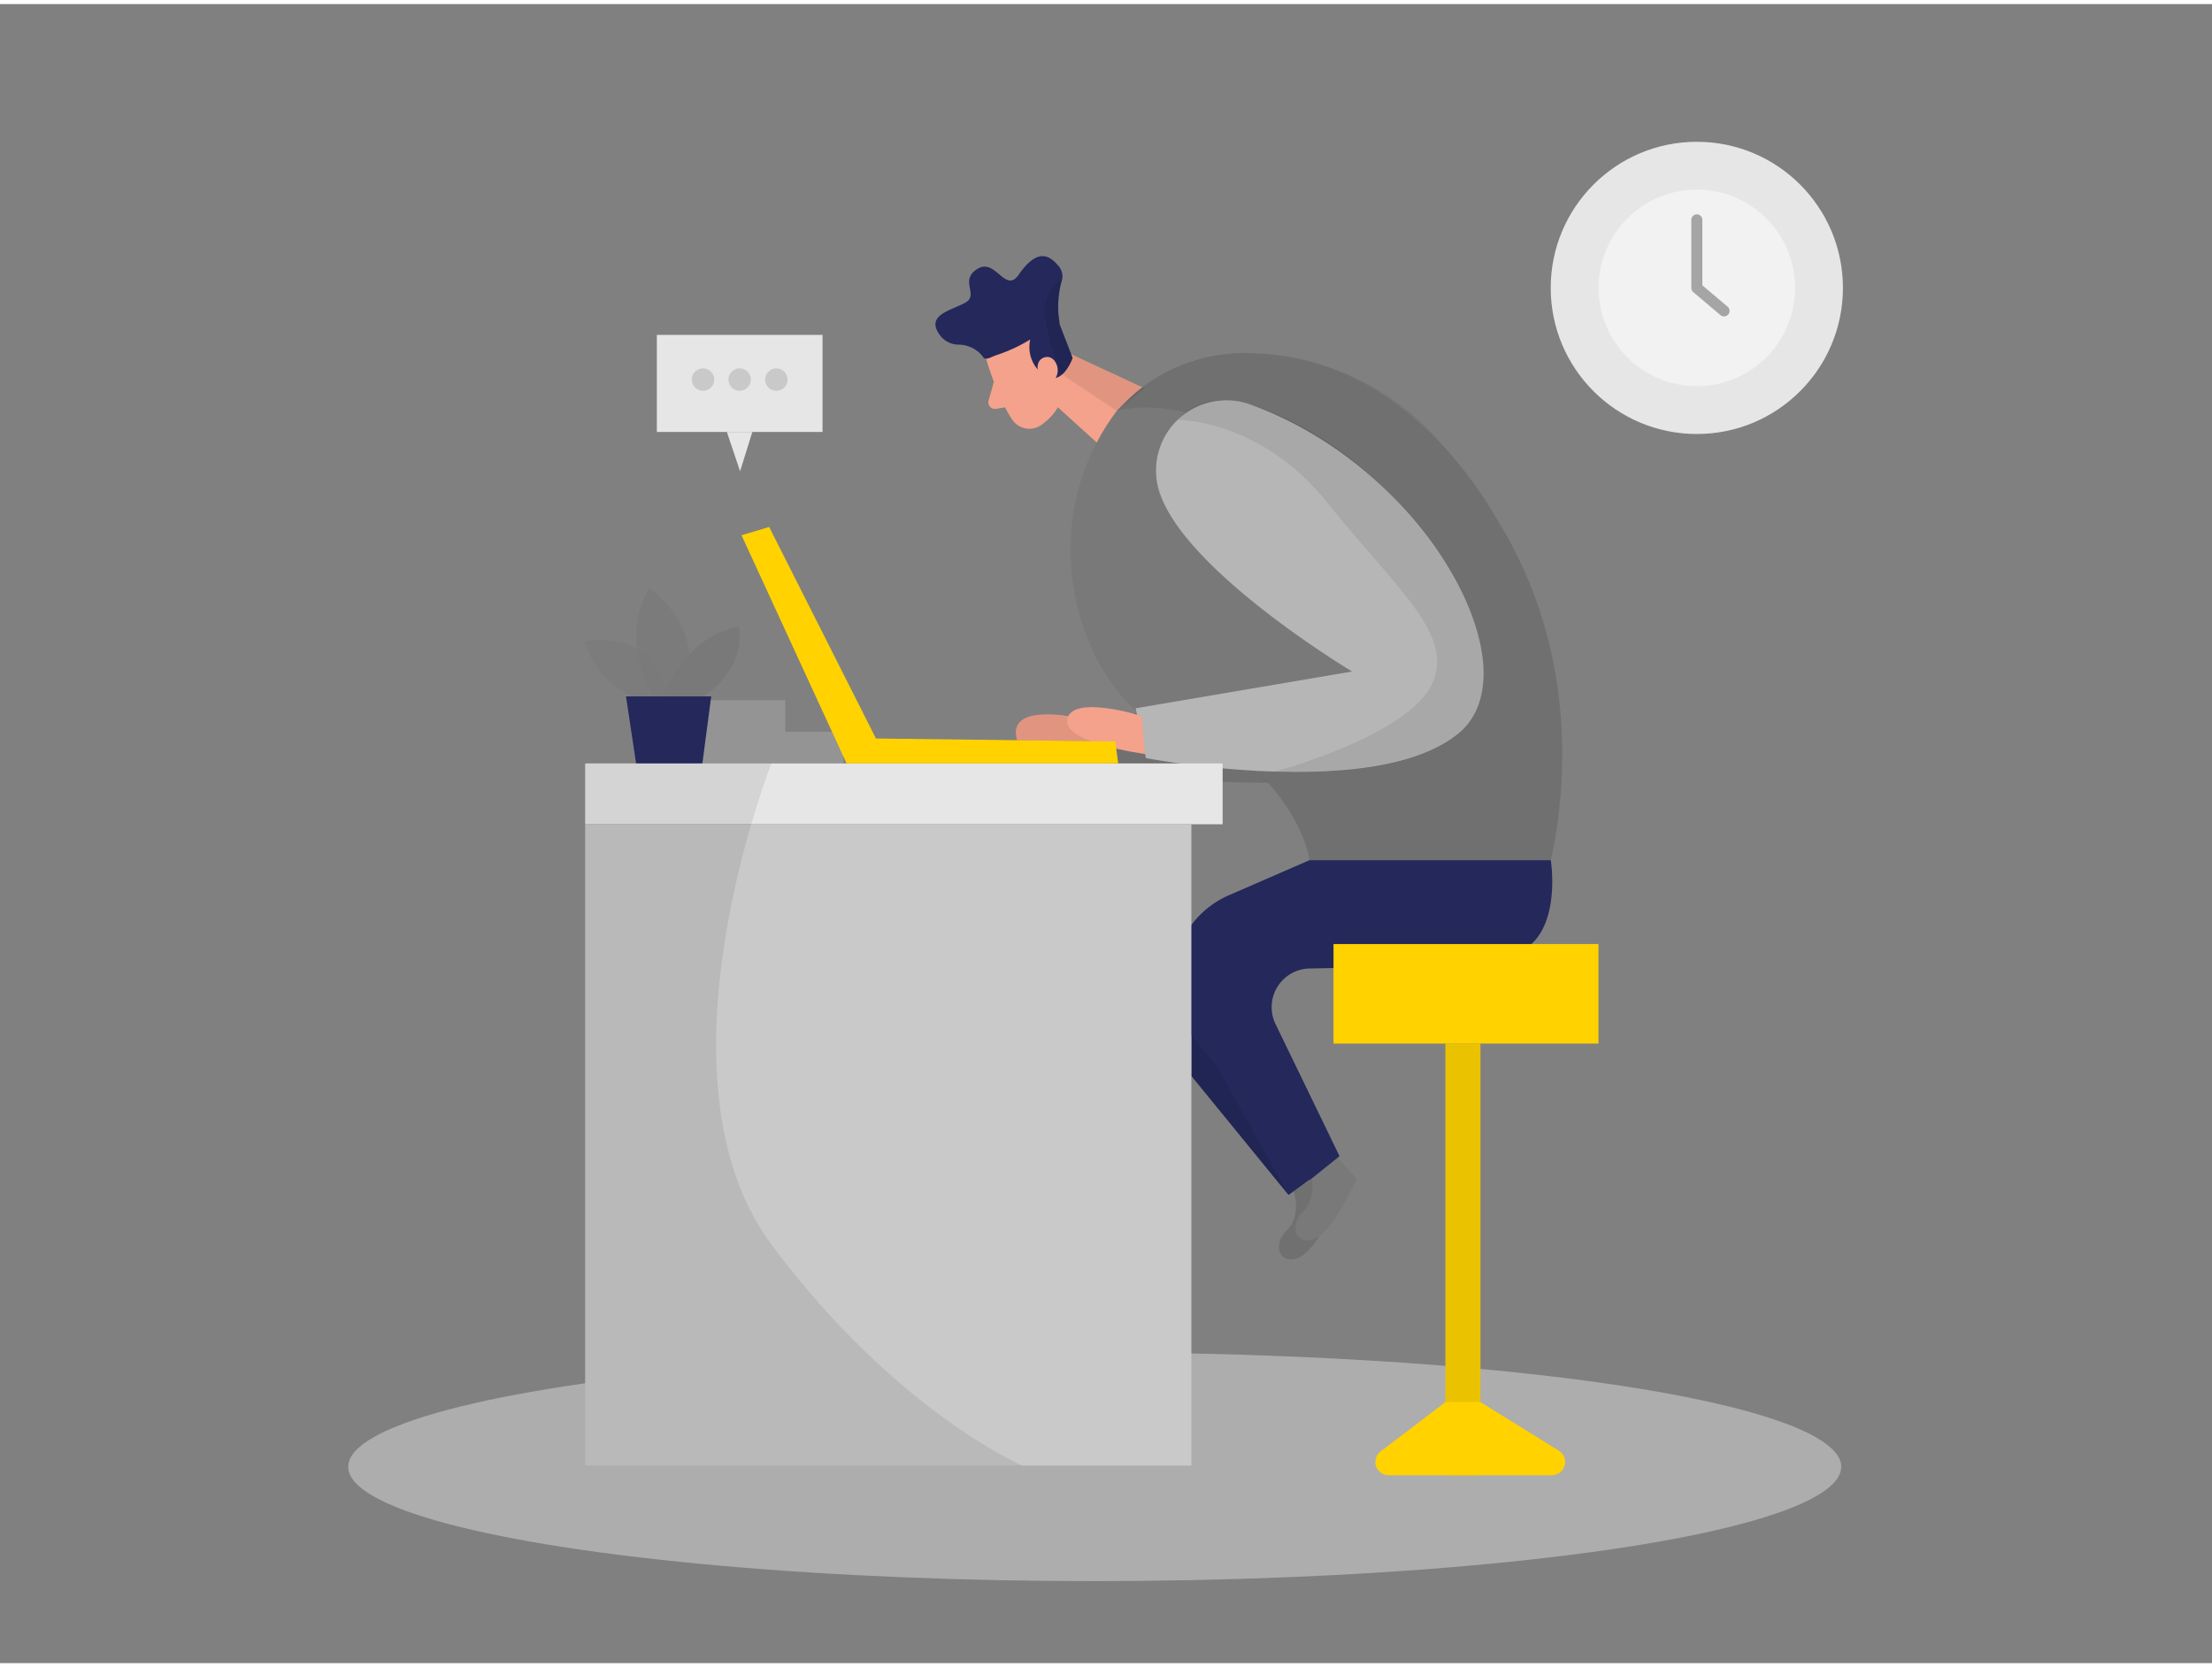 <svg id="Layer_1" data-name="Layer 1" xmlns="http://www.w3.org/2000/svg" viewBox="0 0 400 300" width="406" height="306" class="illustration styles_illustrationTablet__1DWOa"><rect x="0" y="0" width="400" height="300" fill="#808080" stroke="none"/><title>62_office-work_two-color</title><path d="M233.91,214.63s1.59,4.35-1.22,7.12-1.13,6.39,2.23,4.89,7.44-10.83,7.44-10.83l-3.83-4.19Z" fill="#797979"></path><path d="M233.91,214.63s1.59,4.35-1.22,7.12-1.13,6.39,2.23,4.89,7.44-10.83,7.44-10.83l-3.83-4.19Z" opacity="0.08"></path><polygon points="215.44 193.83 233 215.34 238.03 211.7 221.09 176.5 215.44 183.73 215.44 193.83" fill="#24285b"></polygon><polyline points="215.44 183.73 215.44 193.83 233 215.34" opacity="0.08"></polyline><path d="M236.89,211.2s1.59,4.34-1.22,7.12-1.13,6.38,2.22,4.89,7.45-10.83,7.45-10.83l-3.83-4.2Z" fill="#797979"></path><path d="M280.43,154.8s2.4,14.7-7.26,17.2c-6.29,1.63-24.41,2.19-36.32,2.39a7,7,0,0,0-6.19,10.06l11.57,23.88-5.41,4.34-20.9-25.59a16.72,16.72,0,0,1,6.28-25.92l14.62-6.36Z" fill="#24285b"></path><path d="M193.92,128.9s-12-2.53-10,4.22l13.87.18Z" fill="#f4a28c"></path><path d="M193.92,128.9s-12-2.53-10,4.22l13.87.18Z" opacity="0.08"></path><path d="M219.56,74.35a12.7,12.7,0,0,0-16.24,16.3l.17.42C209,105.29,238,122.64,238,122.64l-39.14,6.65,1.85,9s41.35,7.94,56.49-4.43C271.11,122.55,251.7,86,219.56,74.35Z" fill="#797979"></path><path d="M219.56,74.35a12.7,12.7,0,0,0-16.24,16.3l.17.42C209,105.29,238,122.64,238,122.64l-39.14,6.65,1.85,9s41.35,7.94,56.49-4.43C271.11,122.55,251.7,86,219.56,74.35Z" opacity="0.08"></path><rect x="122.26" y="131.59" width="30.25" height="5.72" fill="#c9c9c9" opacity="0.28"></rect><rect x="122.26" y="125.87" width="19.75" height="5.72" fill="#c9c9c9" opacity="0.28"></rect><ellipse cx="197.96" cy="264.5" rx="134.99" ry="20.67" fill="#e6e6e6" opacity="0.45"></ellipse><path d="M178.24,63.87s2,7.15,4.84,11.32a3.73,3.73,0,0,0,5.2.93c2.08-1.47,4.46-4.07,3.87-8L192,61.25a6.64,6.64,0,0,0-5.22-5.64C181.79,54.24,176.83,59.58,178.24,63.87Z" fill="#f4a28c"></path><polygon points="184.95 59.25 206.97 69.49 200.46 81.22 187.39 69.37 184.95 59.25" fill="#f4a28c"></polygon><path d="M177.8,63.88c.49.61,1.54-.13,2.27-.36a29.09,29.09,0,0,0,6.23-2.87A6.18,6.18,0,0,0,188.65,67c3.41,2.53,5.32-3,5.32-3l-2.34-6.08-.21-1.72a17.35,17.35,0,0,1,.65-6.4,2.91,2.91,0,0,0-.86-2.66c-2.29-2.72-4.55-1.73-7,1.8s-4.14-3.12-7.47-1.05.33,4.67-2.13,6.07-7.13,2.19-4.84,5.62a4.22,4.22,0,0,0,3.56,2,5.6,5.6,0,0,1,4.38,2.14Z" fill="#24285b"></path><path d="M187.83,67.08s-.94-2.69,1.15-3.23,3.47,3.34.87,4.72Z" fill="#f4a28c"></path><path d="M201.94,73.57,203.5,72a30.13,30.13,0,0,1,22.91-8.87c10,.54,23.07,3.81,33.35,15.33,19.33,21.66,26.67,46.66,20.67,76.33H236.82s-3.73-18.33-21.39-21.67S184.11,97.34,201.94,73.57Z" fill="#797979"></path><path d="M117.11,126.33s-9.24-2.49-11.29-11.08c0,0,14.3-3,14.77,11.82Z" fill="#797979" opacity="0.58"></path><path d="M118.24,125.4s-6.5-10.17-.86-19.73c0,0,10.92,6.86,6.13,19.73Z" fill="#797979" opacity="0.73"></path><path d="M119.9,125.4s3.37-10.78,13.67-12.87c0,0,2,7-6.62,12.87Z" fill="#797979"></path><polygon points="113.2 125.19 115.13 137.99 126.92 137.99 128.61 125.19 113.2 125.19" fill="#24285b"></polygon><path d="M201.94,73.57S216.4,69.08,232,84.3c44.08,43-4.61,54.59-4.61,54.59s8.22,7.66,9.42,15.91h43.61s8.85-32.22-9.79-61.73c0,0-15.33-29.59-44.23-29.93A30.81,30.81,0,0,0,201.94,73.57Z" opacity="0.08"></path><path d="M179.72,68.31l-.95,3.39a1.19,1.19,0,0,0,1.35,1.49l2.84-.48Z" fill="#f4a28c"></path><path d="M226.06,72.4a12.7,12.7,0,0,0-16.24,16.3c.06.14.11.28.17.43,5.53,14.21,34.52,31.56,34.52,31.56l-39.14,6.65,1.85,9s41.35,7.93,56.49-4.44C277.61,120.6,258.2,84,226.06,72.4Z" fill="#797979"></path><path d="M226.06,72.4a12.7,12.7,0,0,0-16.24,16.3c.06.14.11.28.17.43,5.53,14.21,34.52,31.56,34.52,31.56l-39.14,6.65,1.85,9s41.35,7.93,56.49-4.44C277.61,120.6,258.2,84,226.06,72.4Z" fill="#fff" opacity="0.46"></path><path d="M206.45,128.73s-12.34-3.9-13.45.49,14.06,6.38,14.06,6.38Z" fill="#f4a28c"></path><rect x="105.82" y="137.31" width="115.27" height="11" fill="#e6e6e6"></rect><polygon points="202.21 137.31 201.67 133.34 158.4 132.8 139.09 94.55 134.09 96.05 153.09 137.31 202.21 137.31" fill="#ffd200"></polygon><rect x="261.38" y="187.97" width="6.33" height="78.06" fill="#ffd200"></rect><rect x="261.38" y="187.97" width="6.33" height="78.06" opacity="0.08"></rect><path d="M261.38,252.8h6.33l14.2,8.8a2.39,2.39,0,0,1-1.26,4.42H251.09a2.39,2.39,0,0,1-1.44-4.29Z" fill="#ffd200"></path><rect x="241.14" y="169.97" width="47.91" height="18" fill="#ffd200"></rect><rect x="105.82" y="148.3" width="109.62" height="115.98" fill="#c9c9c9"></rect><path d="M191.76,66.8l10.18,6.77,5-4.08-13.25-6.16-2.09-5.43a17.75,17.75,0,0,1,.44-8.12s-4.31,2.19-2.81,8.27A64.76,64.76,0,0,0,191.76,66.8Z" opacity="0.08"></path><path d="M212.94,75.21s14.95-.28,27.2,15.09,23.62,24.13,18.5,33.25-28.26,15.28-28.26,15.28,31.65,1.66,36.77-11.56c0,0,4.38-8.37-4.38-23.92,0,0-13-23.6-36.71-30.95C226.06,72.4,218.24,69.25,212.94,75.21Z" opacity="0.08"></path><circle cx="306.84" cy="51.32" r="26.42" fill="#e6e6e6"></circle><circle cx="306.84" cy="51.32" r="17.77" fill="#f2f2f2"></circle><polyline points="306.84 39.02 306.84 51.32 311.76 55.48" fill="none" stroke="#a5a5a5" stroke-linecap="round" stroke-linejoin="round" stroke-width="2"></polyline><path d="M139.5,137.31s-22.5,56.77,0,87,45.45,40,45.45,40H105.82v-127Z" opacity="0.08"></path><rect x="118.78" y="59.82" width="29.96" height="17.55" fill="#e6e6e6"></rect><polygon points="131.44 77.37 133.83 84.48 136.05 77.37 131.44 77.37" fill="#e6e6e6"></polygon><circle cx="127.13" cy="67.9" r="2.03" fill="#c9c9c9"></circle><circle cx="133.75" cy="67.9" r="2.03" fill="#c9c9c9"></circle><circle cx="140.39" cy="67.9" r="2.03" fill="#c9c9c9"></circle></svg>
